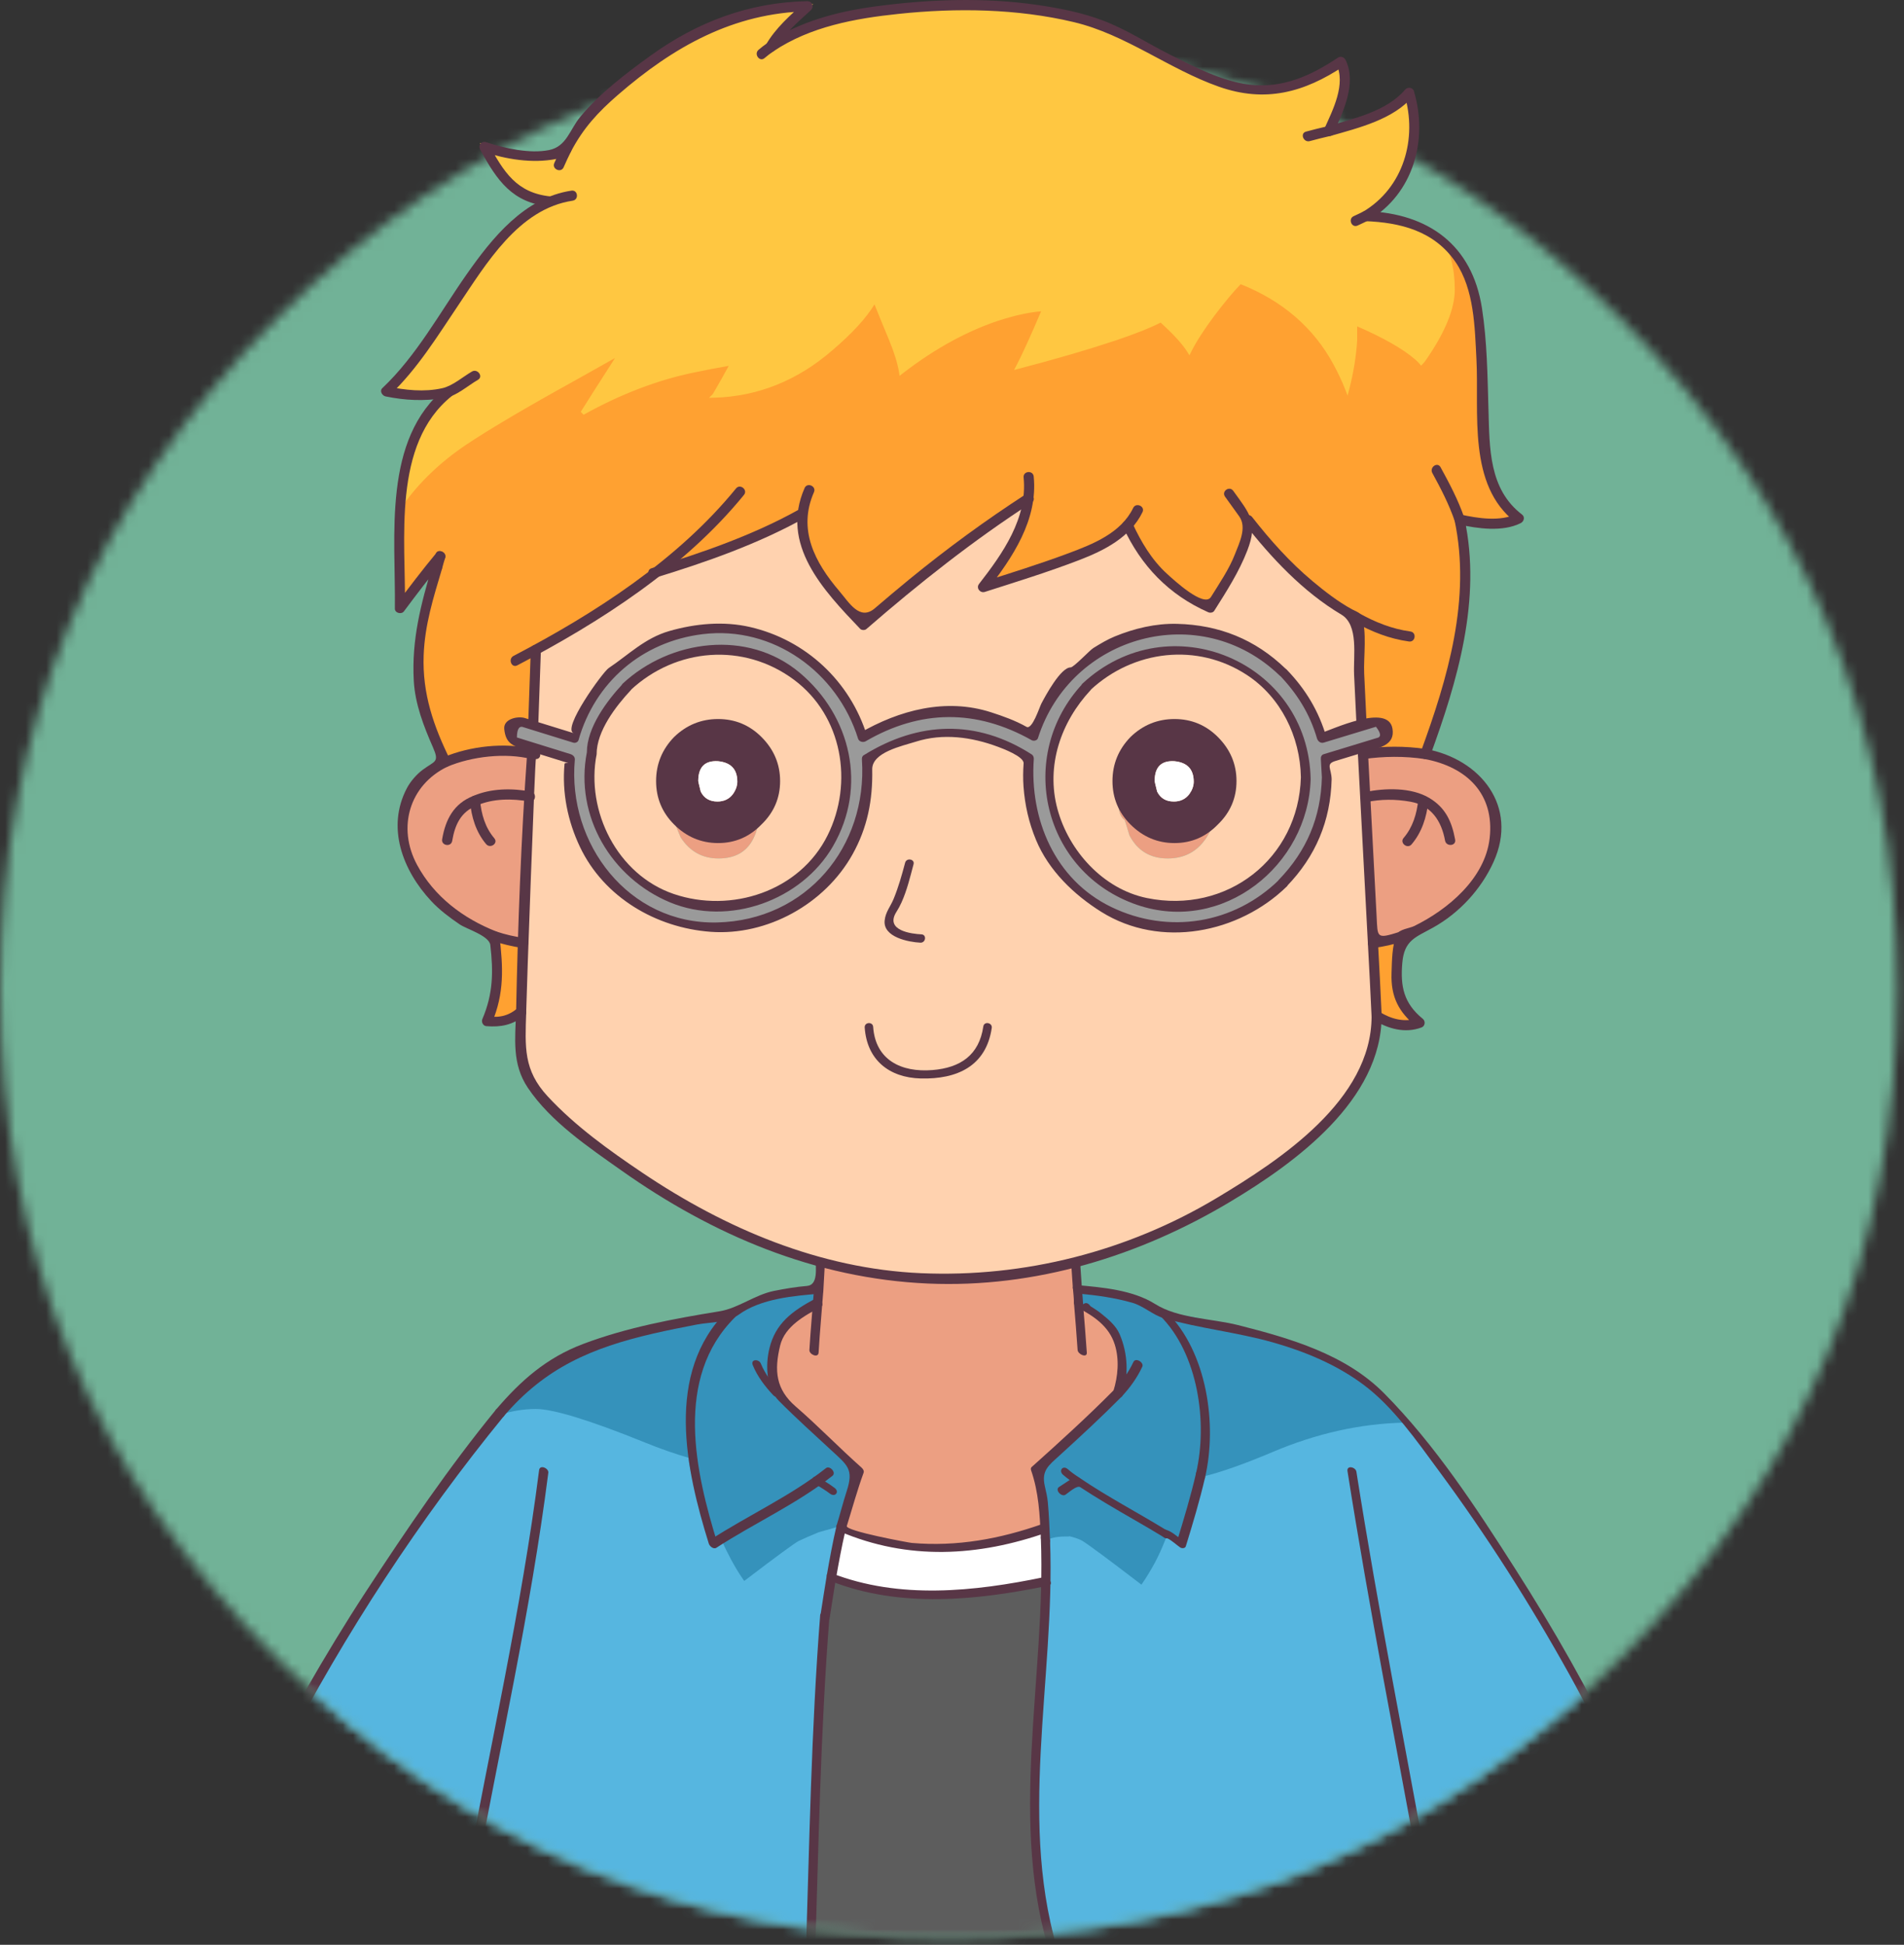<svg width="186" height="190" viewBox="0 0 186 190" fill="none" xmlns="http://www.w3.org/2000/svg">
<rect x="0" y="0" width="186" height="190" fill="#333333" stroke="none"/>
<mask id="mask0_3_169" style="mask-type:luminance" maskUnits="userSpaceOnUse" x="0" y="3" width="186" height="187">
<path d="M185.34 96.584C185.34 122.22 176.3 144.061 158.219 162.107C140.138 180.223 118.298 189.28 92.696 189.28C67.094 189.28 45.238 180.223 27.122 162.107C9.04 144.06 0 122.219 0 96.584C0 70.983 9.04 49.126 27.122 31.01C45.238 12.964 67.095 3.941 92.696 3.941C118.297 3.941 140.137 12.964 158.219 31.01C176.3 49.126 185.34 70.984 185.34 96.584Z" fill="white"/>
</mask>
<g mask="url(#mask0_3_169)">
<path d="M92.696 194.408C65.805 194.408 42.524 184.761 23.496 165.733C4.504 146.777 -5.127 123.51 -5.127 96.585C-5.127 69.696 4.502 46.416 23.493 27.389C42.53 8.424 65.809 -1.185 92.696 -1.185C119.584 -1.185 142.847 8.427 161.84 27.382C180.838 46.416 190.467 69.698 190.467 96.585C190.467 123.511 180.836 146.776 161.84 165.737C142.854 184.759 119.589 194.408 92.696 194.408Z" fill="#71B297"/>
</g>
<mask id="mask1_3_169" style="mask-type:luminance" maskUnits="userSpaceOnUse" x="0" y="3" width="186" height="187">
<path d="M185.34 96.584C185.34 122.22 176.3 144.061 158.219 162.107C140.138 180.223 118.298 189.28 92.696 189.28C67.094 189.28 45.238 180.223 27.122 162.107C9.04 144.06 0 122.219 0 96.584C0 70.983 9.04 49.126 27.122 31.01C45.238 12.964 67.095 3.941 92.696 3.941C118.297 3.941 140.137 12.964 158.219 31.01C176.3 49.126 185.34 70.984 185.34 96.584Z" fill="white"/>
</mask>
<g mask="url(#mask1_3_169)">
<path d="M102.181 152.469C102.172 151.719 102.155 151.018 102.13 150.366C102.112 149.994 102.095 149.636 102.078 149.29C94.801 151.959 88.153 151.941 82.135 149.238C81.874 150.41 81.566 152.015 81.212 154.057C86.454 156.221 93.444 156.358 102.182 154.467C102.214 153.635 102.214 152.968 102.181 152.469Z" fill="white"/>
<path d="M137.147 138.781C132.853 138.877 128.563 139.833 124.278 141.651C121.398 142.873 119.057 143.693 117.255 144.112C116.908 145.729 116.293 147.968 115.408 150.829C114.929 150.518 114.416 150.194 113.87 149.854H113.819C113.751 150.09 113.666 150.331 113.563 150.573C113.29 151.256 112.982 151.923 112.641 152.571C112.23 153.323 111.837 153.973 111.461 154.52C108.248 152.058 106.351 150.658 105.77 150.316C105.395 150.128 104.934 149.975 104.385 149.854V149.906C103.241 149.882 102.489 150.036 102.13 150.367C102.155 151.018 102.172 151.72 102.181 152.47C102.214 152.969 102.214 153.636 102.181 154.469C102.131 157.422 101.858 162.464 101.361 169.594C100.721 178.755 101.337 186.07 103.206 191.538C103.915 191.476 104.616 191.407 105.308 191.332C105.522 191.318 105.727 191.302 105.923 191.281C106.194 191.253 106.467 191.22 106.744 191.178C108.281 191.024 109.819 190.836 111.358 190.614C113.017 190.39 114.674 190.134 116.331 189.846C123.931 188.533 131.588 186.619 139.3 184.104C137.249 172.825 135.625 163.87 134.429 157.239C134.087 155.222 133.762 153.427 133.455 151.855C133.044 149.36 132.72 147.411 132.48 146.01C132.275 144.985 132.139 144.233 132.069 143.754C132.138 144.233 132.275 144.984 132.48 146.01C132.719 147.41 133.044 149.36 133.455 151.855C133.762 153.427 134.087 155.222 134.429 157.239C135.625 163.87 137.249 172.825 139.3 184.104C148.323 180.515 154.51 176.362 157.859 171.645C154.578 164.638 150.288 157.205 144.991 149.342C142.94 146.334 141.095 143.754 139.453 141.601C138.65 140.558 137.881 139.618 137.147 138.781ZM79.93 149.494C79.048 149.857 78.382 150.147 77.93 150.366C77.51 150.585 75.783 151.849 72.752 154.161C72.369 153.615 71.976 152.965 71.572 152.212C71.221 151.556 70.896 150.889 70.599 150.213C70.288 150.425 69.981 150.63 69.676 150.828C68.499 147.079 67.781 144.413 67.523 142.829C67.509 142.648 67.492 142.46 67.471 142.266C66.078 141.869 64.608 141.357 63.062 140.728C57.662 138.542 54.09 137.447 52.346 137.447C51.171 137.447 49.992 137.635 48.809 138.011C47.934 139.109 46.942 140.39 45.835 141.857C44.126 144.147 42.161 146.915 39.939 150.162C34.846 157.477 30.488 164.655 26.865 171.695C29.975 176.891 36.299 181.112 45.835 184.36C47.92 172.943 49.578 163.903 50.808 157.238C51.047 155.734 51.287 154.332 51.526 153.033C51.56 152.725 51.611 152.401 51.68 152.058C52.261 148.743 52.688 146.368 52.961 144.933C53.029 144.42 53.081 144.027 53.114 143.753C53.08 144.026 53.029 144.42 52.961 144.933C52.688 146.368 52.261 148.743 51.68 152.058C51.611 152.401 51.559 152.725 51.526 153.033C51.287 154.332 51.047 155.734 50.808 157.238C49.579 163.903 47.92 172.943 45.835 184.36C56.253 187.926 66.782 190.251 77.417 191.332C78.011 191.385 78.592 191.435 79.16 191.485C79.188 190.57 79.223 189.545 79.263 188.409C79.434 183.351 79.519 180.275 79.519 179.18C79.516 178.022 79.584 176.056 79.724 173.284C79.905 170.538 80.041 167.888 80.135 165.337C80.229 162.828 80.366 160.35 80.545 157.903L80.597 157.955C80.815 156.525 81.02 155.226 81.212 154.058C81.567 152.016 81.874 150.411 82.135 149.239C82.192 149.109 82.243 148.972 82.288 148.829L79.93 149.494Z" fill="#56B6E0"/>
<path d="M111.335 154.683C108.145 152.239 106.237 150.829 105.666 150.493C105.351 150.336 104.951 150.197 104.485 150.087L104.381 150.11L104.159 150.107C102.964 150.107 102.471 150.331 102.268 150.517L101.945 150.815L101.873 149.299C101.84 148.53 101.806 147.865 101.769 147.303C101.699 146.162 101.428 144.957 100.962 143.722L100.913 143.591L101.017 143.496C102.922 141.796 104.299 140.522 105.111 139.71C105.791 139.03 106.45 138.406 107.068 137.857C107.209 137.75 107.321 137.654 107.419 137.558C108.067 136.977 108.562 136.499 108.899 136.128C108.899 136.128 109.02 136.006 109.027 135.999C109.281 135.285 109.41 134.513 109.41 133.703C109.41 133.069 109.36 132.496 109.26 132C109.128 131.24 108.898 130.61 108.573 130.125C108.278 129.667 107.813 129.203 107.186 128.741C106.654 128.334 106.008 127.926 105.262 127.525L105.122 127.45L105.161 127.296C105.124 126.935 105.09 126.49 105.052 125.977L105.035 125.74L105.272 125.758C108.595 126.014 111.142 126.625 112.842 127.577C113.178 127.779 113.478 127.978 113.747 128.178C114.144 128.241 114.539 128.307 114.931 128.375C117.358 128.809 119.676 129.31 121.817 129.865C126.567 130.993 130.369 132.556 133.112 134.511C134.267 135.329 135.676 136.72 137.303 138.648L137.579 138.976L137.15 138.986C132.9 139.081 128.596 140.042 124.356 141.84C121.545 143.031 119.215 143.853 117.425 144.281C117.074 145.888 116.461 148.109 115.602 150.888L115.522 151.147L115.294 151.001C114.87 150.726 114.419 150.439 113.941 150.143C113.886 150.311 113.821 150.481 113.749 150.653C113.476 151.336 113.162 152.014 112.819 152.667C112.404 153.428 112.004 154.089 111.626 154.637L111.504 154.815L111.335 154.683ZM72.584 154.28C72.198 153.731 71.798 153.068 71.392 152.31C71.08 151.726 70.785 151.126 70.511 150.52C70.27 150.683 69.56 151.148 69.56 151.148L69.479 150.89C68.306 147.15 67.579 144.449 67.32 142.863C67.308 142.714 67.295 142.57 67.281 142.425C65.926 142.033 64.481 141.527 62.984 140.918C57.631 138.75 54.053 137.651 52.345 137.651C51.197 137.651 50.027 137.838 48.87 138.206L48.172 138.429L48.652 137.877C49.574 136.817 50.388 135.934 51.071 135.25C53.55 132.806 57.466 130.994 62.709 129.863C65.438 129.22 68.349 128.653 71.355 128.174C73.114 126.839 75.986 126.049 79.963 125.758L80.2 125.741L80.07 127.427L79.969 127.478C78.265 128.346 77.102 129.237 76.508 130.126C76.176 130.616 75.928 131.247 75.769 132.003C75.705 132.496 75.672 133.074 75.672 133.704C75.672 134.509 75.783 135.279 76.002 135.994C76.059 136.043 76.106 136.093 76.145 136.146C76.504 136.503 76.997 136.961 77.602 137.498C77.746 137.627 77.882 137.744 78.01 137.855C78.618 138.413 79.258 139.037 79.921 139.713C80.766 140.539 82.161 141.814 84.063 143.497L84.169 143.591L84.12 143.723C83.652 144.971 83.24 146.224 82.894 147.449C82.799 147.771 82.696 148.098 82.583 148.432C82.562 148.557 82.527 148.715 82.485 148.88L82.455 148.994L79.982 149.691C79.128 150.044 78.466 150.333 78.018 150.55C77.613 150.76 75.882 152.03 72.874 154.323L72.704 154.452L72.584 154.28Z" fill="#3592BB"/>
<path d="M105.359 127.347C106.115 127.752 106.765 128.161 107.308 128.577C107.957 129.055 108.435 129.534 108.743 130.012C109.085 130.525 109.324 131.175 109.461 131.961C109.565 132.474 109.615 133.054 109.615 133.704C109.615 134.559 109.478 135.361 109.204 136.113C110.127 135.157 110.776 134.217 111.153 133.293C110.777 134.217 110.128 135.157 109.204 136.113C109.17 136.147 109.119 136.199 109.051 136.267C108.708 136.642 108.213 137.121 107.564 137.702C107.461 137.805 107.342 137.907 107.205 138.011C106.59 138.558 105.94 139.173 105.257 139.857C104.437 140.677 103.069 141.942 101.155 143.651C101.63 144.912 101.903 146.125 101.975 147.291C102.01 147.856 102.044 148.522 102.077 149.291C102.094 149.637 102.111 149.995 102.129 150.367C102.488 150.036 103.24 149.882 104.384 149.906V149.854C104.933 149.975 105.394 150.128 105.769 150.316C106.35 150.658 108.247 152.058 111.46 154.52C111.836 153.973 112.229 153.323 112.64 152.571C112.981 151.923 113.289 151.256 113.562 150.573C113.666 150.331 113.751 150.091 113.818 149.854C112.521 149.04 111.016 148.152 109.307 147.188C107.598 146.198 106.247 145.359 105.256 144.676C106.247 145.359 107.597 146.197 109.307 147.188C111.016 148.152 112.52 149.041 113.818 149.854H113.869C114.415 150.194 114.928 150.518 115.407 150.829C116.291 147.969 116.907 145.729 117.254 144.112C117.393 143.634 117.495 143.207 117.561 142.83C117.731 140.404 117.663 138.216 117.356 136.268C116.809 133.054 115.596 130.44 113.716 128.423L113.665 128.372C113.391 128.166 113.083 127.961 112.742 127.757C111.06 126.815 108.564 126.217 105.257 125.963C105.294 126.475 105.328 126.92 105.359 127.295C105.361 127.322 105.361 127.338 105.359 127.347ZM71.419 128.372C71.4 128.39 71.382 128.406 71.368 128.423C69.479 130.439 68.266 133.053 67.727 136.268C67.434 138.083 67.348 140.083 67.471 142.266C67.492 142.46 67.509 142.649 67.523 142.829C67.781 144.413 68.499 147.079 69.676 150.828C69.982 150.63 70.289 150.425 70.599 150.213C72.074 149.305 73.801 148.296 75.777 147.188C77.502 146.199 78.852 145.362 79.827 144.676C80.622 145.172 81.117 145.496 81.313 145.65C81.117 145.497 80.621 145.172 79.827 144.676C78.852 145.362 77.502 146.199 75.777 147.188C73.8 148.296 72.074 149.305 70.599 150.213C70.896 150.889 71.221 151.556 71.572 152.212C71.976 152.965 72.368 153.615 72.752 154.161C75.783 151.85 77.51 150.585 77.93 150.366C78.382 150.147 79.048 149.857 79.93 149.494L82.288 148.828C82.33 148.668 82.364 148.513 82.391 148.367C82.502 148.034 82.604 147.71 82.699 147.392C83.049 146.155 83.459 144.907 83.929 143.65C82.014 141.957 80.631 140.692 79.776 139.856C79.111 139.176 78.479 138.561 77.879 138.01C77.749 137.899 77.613 137.78 77.469 137.651C76.861 137.111 76.365 136.65 75.983 136.267C75.944 136.214 75.892 136.163 75.829 136.113C75.59 135.359 75.471 134.554 75.471 133.704C75.471 133.063 75.505 132.481 75.573 131.961C75.737 131.176 75.993 130.526 76.342 130.012C76.957 129.09 78.136 128.184 79.88 127.295C79.911 126.918 79.945 126.473 79.982 125.963C75.919 126.259 73.065 127.062 71.419 128.372ZM114.895 128.577C114.489 128.506 114.079 128.437 113.666 128.372L113.716 128.423C115.596 130.44 116.809 133.054 117.356 136.268C117.663 138.215 117.732 140.404 117.561 142.83C117.495 143.207 117.394 143.635 117.255 144.112C119.057 143.693 121.398 142.873 124.278 141.651C128.563 139.833 132.853 138.876 137.147 138.781C135.523 136.857 134.14 135.49 132.994 134.679C130.259 132.73 126.517 131.192 121.766 130.065C119.619 129.507 117.329 129.012 114.895 128.577ZM71.368 128.423C71.382 128.406 71.4 128.39 71.419 128.372C68.396 128.852 65.508 129.416 62.754 130.064C57.525 131.191 53.68 132.968 51.218 135.395C50.532 136.081 49.729 136.953 48.809 138.01C49.992 137.634 51.17 137.446 52.346 137.446C54.09 137.446 57.661 138.541 63.062 140.727C64.608 141.356 66.078 141.869 67.471 142.265C67.348 140.082 67.434 138.083 67.727 136.268C68.266 133.053 69.479 130.439 71.368 128.423Z" fill="#3592BB"/>
<path d="M79.981 125.963C79.944 126.473 79.91 126.918 79.879 127.295C78.135 128.184 76.956 129.09 76.341 130.012C75.992 130.526 75.736 131.176 75.572 131.961C75.504 132.482 75.47 133.064 75.47 133.704C75.47 134.555 75.589 135.359 75.828 136.113C75.891 136.163 75.943 136.215 75.982 136.267C76.365 136.65 76.86 137.111 77.468 137.651C77.612 137.78 77.748 137.899 77.878 138.01C78.478 138.561 79.11 139.176 79.775 139.856C80.63 140.692 82.014 141.957 83.928 143.65C83.457 144.907 83.047 146.155 82.698 147.392C82.604 147.709 82.502 148.034 82.39 148.367C82.363 148.513 82.329 148.668 82.287 148.828C82.242 148.971 82.191 149.108 82.134 149.238C88.152 151.941 94.801 151.959 102.077 149.29C102.044 148.521 102.01 147.855 101.975 147.29C101.903 146.124 101.629 144.911 101.155 143.65C103.068 141.941 104.437 140.676 105.257 139.856C105.94 139.172 106.59 138.557 107.205 138.01C107.342 137.907 107.461 137.805 107.564 137.701C108.213 137.121 108.709 136.641 109.051 136.266C109.119 136.198 109.17 136.146 109.204 136.112C109.477 135.36 109.615 134.557 109.615 133.703C109.615 133.053 109.564 132.473 109.461 131.96C109.325 131.174 109.085 130.524 108.743 130.011C108.435 129.533 107.957 129.055 107.308 128.576C106.766 128.16 106.116 127.751 105.359 127.346C105.361 127.337 105.361 127.321 105.359 127.294C105.328 126.919 105.294 126.474 105.257 125.962C105.181 124.816 105.096 123.33 105.001 121.5C104.727 116.989 104.59 114.494 104.59 114.016C96.387 116.1 88.389 116.1 80.596 114.016C80.596 114.495 80.476 116.99 80.237 121.5C80.176 122.687 80.107 123.729 80.032 124.628C80.022 125.116 80.004 125.559 79.981 125.963Z" fill="#EC9F82"/>
<path d="M80.597 157.955L80.545 157.903C80.367 160.349 80.23 162.828 80.135 165.337C80.042 167.889 79.905 170.538 79.724 173.284C79.584 176.055 79.516 178.021 79.519 179.18C79.519 180.275 79.434 183.351 79.263 188.409C79.223 189.545 79.189 190.57 79.16 191.485C87.106 192.194 95.121 192.212 103.206 191.538C101.336 186.069 100.721 178.755 101.361 169.594C101.858 162.464 102.131 157.422 102.181 154.469C93.443 156.36 86.453 156.223 81.211 154.059C81.02 155.227 80.815 156.526 80.597 157.955Z" fill="#5D5D5D"/>
<path d="M71.031 128.058C64.903 134.127 66.999 143.6 69.241 150.803C69.322 151.064 69.705 151.391 69.99 151.206C73.708 148.793 77.834 146.934 81.321 144.182C81.733 143.857 81.048 143.145 80.692 143.426C77.205 146.179 73.079 148.037 69.361 150.451C69.61 150.586 69.86 150.719 70.11 150.854C67.92 143.816 65.817 134.621 71.808 128.687C72.144 128.354 71.376 127.715 71.031 128.058Z" fill="#583646"/>
<path d="M79.531 125.832C79.383 127.85 79.189 129.86 79.069 131.881C79.043 132.331 79.935 132.712 79.968 132.143C80.087 130.122 80.281 128.112 80.43 126.094C80.464 125.644 79.573 125.263 79.531 125.832Z" fill="#583646"/>
<path d="M105.707 126.094C105.451 122.124 105.102 118.126 105.04 114.148C105.035 113.844 104.676 113.53 104.369 113.604C96.473 115.536 88.484 115.643 80.596 113.617C80.389 113.564 80.151 113.638 80.147 113.887C80.105 116.939 79.867 119.998 79.697 123.043C79.655 123.799 79.972 125.533 78.844 125.629C77.755 125.721 76.679 125.903 75.609 126.117C73.741 126.492 72.11 127.812 70.295 128.107C65.809 128.835 61.23 129.688 56.967 131.297C53.405 132.641 50.875 134.868 48.446 137.722C48.134 138.088 48.909 138.72 49.223 138.351C53.25 133.622 57.81 131.672 63.806 130.286C65.222 129.958 66.649 129.676 68.077 129.402C69.346 129.159 71.077 129.23 72.135 128.457C74.345 126.842 77.573 126.599 80.202 126.377C80.346 126.364 80.423 126.222 80.431 126.095C80.595 123.254 80.754 120.413 80.898 117.572C80.946 116.627 80.992 115.68 81.03 114.734C81.058 114.03 80.896 114.495 81.498 114.649C82.394 114.879 83.302 115.056 84.209 115.232C91.047 116.559 98.079 116.077 104.811 114.431C104.587 114.249 104.364 114.069 104.14 113.887C104.203 117.866 104.551 121.864 104.807 125.833C104.836 126.278 105.743 126.653 105.707 126.094Z" fill="#583646"/>
<path d="M104.808 125.832C104.842 126.283 104.91 126.787 104.91 127.241C104.91 127.449 105.071 127.632 105.245 127.724C106.849 128.584 108.337 129.55 108.905 131.371C109.357 132.818 109.214 134.464 108.77 135.883C108.648 136.275 109.289 136.761 109.594 136.427C110.411 135.531 111.078 134.619 111.589 133.522C111.781 133.109 110.941 132.588 110.72 133.063C110.228 134.122 109.595 134.944 108.817 135.798C109.091 135.979 109.366 136.16 109.641 136.342C110.261 134.36 110.197 132.252 109.374 130.339C109.007 129.487 108.236 128.862 107.536 128.297C107.227 128.048 106.862 127.826 106.531 127.611C106.297 127.279 106.057 127.216 105.811 127.425C105.775 126.981 105.741 126.537 105.709 126.093C105.674 125.649 104.766 125.275 104.808 125.832Z" fill="#583646"/>
<path d="M105.372 126.383C107.14 126.539 108.873 126.783 110.586 127.266C111.709 127.581 112.614 128.467 113.667 128.773C117.137 129.779 120.832 130.151 124.333 131.142C127.476 132.032 130.582 133.323 133.209 135.288C136.122 137.467 138.381 140.745 140.521 143.642C145.21 149.989 149.468 156.671 153.299 163.568C154.123 165.05 154.909 166.553 155.681 168.063C156.276 169.228 157.725 171.028 156.787 172.234C154.954 174.592 152.554 176.466 150.092 178.119C143.678 182.424 136.333 184.72 128.931 186.661C121.574 188.591 114.076 189.927 106.523 190.79C90.592 192.612 74.341 191.445 58.764 187.733C52.251 186.18 45.68 184.259 39.581 181.472C36.99 180.287 34.525 178.834 32.264 177.102C31.098 176.207 26.803 172.885 27.706 171.14C33.677 159.616 41.004 148.403 49.223 138.35C49.528 137.977 48.751 137.347 48.446 137.721C43.84 143.355 39.717 149.421 35.738 155.508C33.691 158.639 31.752 161.84 29.891 165.085C29.128 166.415 28.394 167.762 27.666 169.112C27.081 170.196 26.062 171.112 26.766 172.245C29.355 176.416 33.662 179.284 37.936 181.49C44.419 184.837 51.714 186.801 58.765 188.532C73.549 192.16 88.982 193.254 104.136 191.885C111.401 191.229 118.595 190.038 125.7 188.393C132.971 186.709 140.12 184.676 146.757 181.211C151.127 178.93 155.311 175.969 158.248 171.957C158.339 171.832 158.313 171.69 158.251 171.561C155.265 165.239 151.793 159.177 148.033 153.287C144.228 147.327 140.214 141.166 135.219 136.126C131.418 132.291 126.035 130.749 120.953 129.458C118.404 128.811 115.101 128.818 112.857 127.404C110.66 126.018 107.653 125.764 105.142 125.543C104.527 125.489 104.916 126.343 105.372 126.383Z" fill="#583646"/>
<path d="M113.345 128.558C117.047 132.26 117.994 138.973 116.845 143.908C116.741 144.355 117.599 144.862 117.715 144.367C118.927 139.158 117.917 132.116 113.987 128.187C113.602 127.801 112.877 128.091 113.345 128.558Z" fill="#583646"/>
<path d="M131.636 143.728C133.76 157.217 136.423 170.643 138.866 184.078C138.949 184.536 139.846 184.74 139.735 184.129C137.293 170.693 134.629 157.269 132.505 143.779C132.433 143.318 131.54 143.115 131.636 143.728Z" fill="#583646"/>
<path d="M108.816 135.799C106.237 138.402 103.498 140.89 100.767 143.336C100.697 143.399 100.693 143.545 100.721 143.625C101.477 145.806 101.574 147.98 101.681 150.261C101.702 150.708 102.607 151.084 102.58 150.523C102.521 149.258 102.477 147.993 102.358 146.733C102.308 146.204 102.179 145.686 102.063 145.17C101.728 143.672 102.429 143.174 103.466 142.23C105.54 140.342 107.62 138.419 109.592 136.428C109.927 136.091 109.158 135.453 108.816 135.799Z" fill="#583646"/>
<path d="M113.96 149.501C111.15 147.774 108.215 146.248 105.483 144.396C105.337 144.296 105.117 144.184 104.943 144.297C104.447 144.621 103.95 144.944 103.456 145.271C103.02 145.559 103.702 146.28 104.085 146.027C104.394 145.822 105.203 145.076 105.531 145.292C106.336 145.821 107.153 146.329 107.978 146.826C109.883 147.974 111.834 149.042 113.73 150.206C114.293 150.552 114.428 149.788 113.96 149.501Z" fill="#583646"/>
<path d="M105.372 144.324C104.999 144.08 104.64 143.817 104.304 143.525C103.833 143.117 103.386 143.679 103.852 144.084C104.257 144.436 104.695 144.737 105.143 145.029C105.313 145.14 105.62 145.129 105.693 144.906C105.773 144.657 105.557 144.445 105.372 144.324Z" fill="#583646"/>
<path d="M101.681 150.261C102.208 163.951 98.366 178.165 102.772 191.512C102.915 191.945 103.834 192.147 103.641 191.563C99.26 178.291 103.103 164.138 102.58 150.523C102.563 150.075 101.659 149.699 101.681 150.261Z" fill="#583646"/>
<path d="M116.845 143.908C116.324 146.166 115.655 148.386 114.974 150.599C115.157 150.558 115.34 150.517 115.523 150.476C115.065 150.18 114.292 149.434 113.731 149.434C113.11 149.434 113.497 150.274 113.961 150.274C114.207 150.274 115.048 151.023 115.294 151.181C115.462 151.289 115.774 151.284 115.843 151.058C116.525 148.844 117.193 146.623 117.715 144.367C117.818 143.919 116.959 143.412 116.845 143.908Z" fill="#583646"/>
<path d="M79.564 126.917C77.4 128.087 75.761 129.27 75.163 131.731C74.759 133.396 74.85 135.613 76.095 136.865C77.749 138.529 79.511 140.115 81.235 141.711C82.802 143.161 83.413 143.535 82.712 145.683C82.351 146.79 82.072 147.923 81.725 149.035C81.655 149.26 81.843 149.531 82.045 149.617C88.69 152.456 95.566 152.079 102.299 149.704C102.839 149.514 102.282 148.728 101.857 148.878C97.702 150.344 93.481 151.122 89.067 150.737C88.776 150.712 82.572 149.569 82.723 149.084C83.266 147.344 83.739 145.596 84.365 143.881C84.435 143.69 84.29 143.49 84.156 143.372C81.968 141.43 79.93 139.313 77.721 137.399C75.799 135.734 75.614 133.915 76.213 131.451C76.672 129.56 78.63 128.518 80.193 127.674C80.646 127.428 79.969 126.699 79.564 126.917Z" fill="#583646"/>
<path d="M79.713 145.029C80.176 145.319 80.653 145.598 81.088 145.929C81.579 146.303 82.036 145.748 81.54 145.37C81.035 144.985 80.48 144.659 79.942 144.323C79.77 144.215 79.466 144.22 79.392 144.446C79.312 144.693 79.526 144.911 79.713 145.029Z" fill="#583646"/>
<path d="M81.726 149.034C81.355 150.631 81.059 152.241 80.777 153.854C80.724 154.161 80.945 154.379 81.213 154.484C87.973 157.128 95.485 156.345 102.428 154.906C102.983 154.791 102.426 153.989 101.986 154.08C95.175 155.493 87.844 156.277 81.211 153.684C81.357 153.894 81.502 154.104 81.647 154.314C81.929 152.7 82.225 151.089 82.595 149.494C82.699 149.046 81.84 148.539 81.726 149.034Z" fill="#583646"/>
<path d="M80.776 153.855C80.564 155.144 80.36 156.435 80.162 157.726C80.414 157.741 80.666 157.755 80.918 157.77C80.909 157.761 80.901 157.752 80.892 157.744C80.687 157.535 80.157 157.337 80.121 157.799C79.251 168.958 79.064 180.171 78.711 191.355C78.697 191.806 79.592 192.185 79.61 191.617C79.964 180.432 80.15 169.221 81.02 158.061C80.763 158.08 80.506 158.097 80.249 158.116C80.258 158.125 80.266 158.134 80.275 158.142C80.41 158.28 80.97 158.581 81.031 158.186C81.23 156.894 81.433 155.604 81.646 154.315C81.721 153.864 80.858 153.363 80.776 153.855Z" fill="#583646"/>
<path d="M73.54 133.375C73.993 134.48 74.722 135.434 75.533 136.299C75.909 136.7 76.627 136.409 76.176 135.928C75.416 135.117 74.747 134.245 74.323 133.211C74.131 132.743 73.292 132.772 73.54 133.375Z" fill="#583646"/>
<path d="M52.665 143.622C50.939 157.18 47.855 170.689 45.4 184.13C45.318 184.58 46.18 185.082 46.27 184.589C48.737 171.082 51.83 157.507 53.564 143.884C53.622 143.437 52.738 143.055 52.665 143.622Z" fill="#583646"/>
<path d="M104.91 127.242C105.049 128.787 105.157 130.335 105.27 131.882C105.302 132.327 106.21 132.701 106.169 132.144C106.056 130.597 105.948 129.049 105.809 127.504C105.769 127.06 104.86 126.687 104.91 127.242Z" fill="#583646"/>
</g>
<path d="M113.41 31.267C112.544 31.747 111.057 32.344 108.948 33.061C106.217 33.972 103.055 34.895 99.463 35.831C100.026 34.77 100.881 32.889 102.027 30.19C100.891 30.245 99.558 30.501 98.028 30.96C94.687 31.98 91.354 33.773 88.031 36.344C87.884 35.443 87.559 34.383 87.057 33.165C86.385 31.56 85.855 30.261 85.468 29.268C84.698 30.695 83.263 32.301 81.161 34.087C77.789 37.01 73.995 38.531 69.778 38.651L69.83 38.6C70.525 37.393 71.106 36.351 71.572 35.472C70.376 35.673 69.111 35.911 67.779 36.19C64.185 36.924 60.562 38.309 56.909 40.343C57.59 39.252 58.854 37.27 60.703 34.395C59.463 35.092 57.942 35.947 56.14 36.959C51.252 39.66 47.663 41.778 45.373 43.316C42.872 45.004 40.821 46.968 39.221 49.213C39.153 50.174 39.118 51.199 39.118 52.289C39.118 54.682 39.101 57.057 39.067 59.416C40.639 57.297 41.955 55.605 43.014 54.34C42.946 54.579 42.877 54.802 42.809 55.007C42.775 55.143 42.741 55.28 42.707 55.416C42.161 57.263 41.784 58.476 41.579 59.058C41.375 59.638 41.169 60.971 40.964 63.056C40.759 65.176 40.862 67.055 41.272 68.696C41.648 70.303 42.4 72.216 43.528 74.439C44.964 73.789 46.706 73.464 48.757 73.464C50.159 73.464 51.031 73.481 51.373 73.515C51.577 73.583 51.783 73.635 51.988 73.669C52.124 69.771 52.244 66.389 52.346 63.518C51.663 63.859 50.996 64.202 50.347 64.543C50.996 64.201 51.663 63.858 52.346 63.518C55.833 61.706 59.439 59.348 63.165 56.442C63.403 56.272 63.625 56.118 63.831 55.982C68 54.717 71.642 53.384 74.752 51.982C76.256 51.298 77.452 50.701 78.341 50.188C78.272 50.393 78.238 50.598 78.238 50.802C78.238 52.512 78.871 54.289 80.136 56.134C80.99 57.4 82.392 59.04 84.34 61.056C88.613 57.331 92.543 54.17 96.132 51.572C96.713 51.162 98.166 50.205 100.49 48.701C100.251 50.512 99.397 52.546 97.926 54.803C97.311 55.692 96.678 56.546 96.03 57.366C101.498 55.622 104.831 54.477 106.028 53.931C107.908 53.145 109.292 52.272 110.181 51.315C111.855 55.143 114.539 57.827 118.23 59.365C119.666 57.109 120.623 55.435 121.102 54.341C121.648 53.042 121.922 51.863 121.922 50.803C123.939 53.436 126.16 55.743 128.587 57.725C129.92 58.786 131.236 59.657 132.535 60.34C134.312 61.365 136.038 61.981 137.713 62.186C136.039 61.981 134.313 61.366 132.535 60.34C132.672 63.758 132.876 68.2 133.151 73.67C133.424 73.636 133.732 73.584 134.073 73.516C134.38 73.482 135.253 73.465 136.687 73.465C137.405 73.465 138.089 73.516 138.738 73.618C138.909 73.618 139.081 73.636 139.251 73.67C141.098 68.68 142.242 64.681 142.687 61.673C143.302 57.332 143.267 53.692 142.583 50.752C143.506 50.991 144.532 51.111 145.659 51.111C146.719 51.111 147.523 51.007 148.07 50.802C148.172 50.768 148.275 50.717 148.377 50.649C146.258 49.179 145.13 46.565 144.994 42.804C144.89 38.668 144.771 35.541 144.634 33.422C144.43 29.56 143.644 26.706 142.276 24.859C141.816 24.231 141.27 23.684 140.636 23.219C141.49 24.569 141.918 26.261 141.918 28.294C141.918 30.14 140.978 32.413 139.098 35.112C139.023 35.219 138.936 35.322 138.842 35.42C138.711 35.266 138.556 35.111 138.38 34.959C137.129 33.874 135.129 32.746 132.382 31.575C132.382 32.035 132.382 32.599 132.382 33.267C132.285 34.792 132.028 36.365 131.613 37.983C131.301 37.182 130.908 36.344 130.433 35.471C128.449 31.816 125.356 29.166 121.153 27.525C120.415 28.27 119.527 29.33 118.486 30.704C117.453 32.088 116.684 33.284 116.179 34.293C115.677 33.48 114.753 32.471 113.41 31.267ZM136.429 95.149C136.429 94.329 136.583 93.116 136.891 91.509C136.003 91.816 135.08 92.022 134.122 92.124C134.327 96.055 134.448 98.43 134.482 99.25C135.336 99.866 136.396 100.173 137.66 100.173C138.002 100.173 138.344 100.088 138.685 99.917C137.967 99.37 137.454 98.875 137.147 98.43C136.668 97.644 136.429 96.551 136.429 95.149ZM51.117 92.124C50.126 91.987 49.185 91.765 48.297 91.457C48.535 93.475 48.655 94.687 48.655 95.098C48.655 96.636 48.347 98.072 47.732 99.405C47.698 99.507 47.647 99.628 47.579 99.763C48.912 99.968 50.022 99.66 50.911 98.841C50.945 97.03 51.014 94.79 51.117 92.124Z" fill="#FFA131"/>
<path d="M39.017 49.198C39.175 46.95 39.524 45.018 40.053 43.455C40.741 41.45 41.754 39.84 43.07 38.655C42.674 38.718 42.218 38.766 41.697 38.803C41.296 38.831 40.921 38.845 40.575 38.845C40.054 38.845 39.588 38.813 39.189 38.75C38.53 38.611 37.296 38.36 37.296 38.36L37.596 38.087C39.08 36.738 41.657 33.284 45.253 27.82C47.891 23.8 50.484 21.111 52.97 19.812C51.365 19.586 50.103 18.914 49.212 17.807C48.625 17.047 47.928 15.915 47.14 14.444L46.885 13.967L47.393 14.155C48.296 14.49 49.643 14.762 51.395 14.964C51.808 15.003 52.198 15.024 52.563 15.024C53.675 15.024 54.549 14.835 55.161 14.461C56.015 12.765 56.916 11.452 57.843 10.561C61.465 7.28 64.479 4.959 66.806 3.659C69.136 2.323 71.417 1.434 73.584 1.022C75.742 0.611 77.531 0.403 78.903 0.403H79.435L79.04 0.76C77.62 2.045 76.576 3.107 75.936 3.913C75.931 3.921 75.925 3.928 75.919 3.936C79.869 1.555 86.143 0.35 94.591 0.35C101.569 0.35 107.106 1.533 111.05 3.866C114.878 6.134 118.327 7.663 121.301 8.406C121.978 8.577 122.679 8.665 123.384 8.665C125.706 8.665 128.226 7.726 130.875 5.874L131.053 5.749L131.167 5.934C131.933 7.187 131.611 9.335 130.185 12.492C133.367 11.583 135.613 10.618 136.863 9.624C137.084 9.434 137.298 9.204 137.493 8.944L137.728 8.631L137.852 9.001C138.335 10.453 138.546 11.79 138.476 12.975C138.372 14.123 138.021 15.42 137.436 16.835C136.7 18.611 135.585 19.987 134.116 20.934C136.882 21.077 139.112 21.789 140.755 23.055C141.674 24.484 142.117 26.228 142.117 28.292C142.117 30.173 141.156 32.506 139.26 35.228C139.178 35.344 139.086 35.456 138.982 35.562L138.825 35.723L138.68 35.552C138.554 35.405 138.409 35.258 138.24 35.113C137.055 34.086 135.153 33.001 132.581 31.884V33.266C132.483 34.811 132.222 36.41 131.805 38.033L131.647 38.651L131.416 38.056C131.109 37.266 130.716 36.429 130.248 35.569C128.316 32.009 125.272 29.384 121.2 27.764C120.49 28.496 119.632 29.524 118.646 30.827C117.626 32.192 116.856 33.39 116.358 34.384L116.194 34.712L116.001 34.399C115.525 33.629 114.643 32.659 113.377 31.515C112.49 31.986 111.023 32.571 109.012 33.254C106.295 34.16 103.1 35.093 99.513 36.027L99.061 36.145L99.279 35.732C99.815 34.723 100.631 32.934 101.705 30.415C100.661 30.498 99.445 30.747 98.084 31.154C94.783 32.162 91.441 33.961 88.153 36.504L87.88 36.714L87.825 36.374C87.681 35.493 87.357 34.439 86.863 33.241C86.278 31.841 85.799 30.674 85.429 29.738C84.611 31.088 83.22 32.6 81.289 34.241C77.898 37.181 74.026 38.733 69.78 38.853L69.261 38.868L69.63 38.502C70.245 37.457 70.761 36.538 71.19 35.742C70.109 35.929 68.976 36.146 67.818 36.388C64.261 37.116 60.624 38.505 57.006 40.521L56.733 40.233C57.358 39.232 58.473 37.479 60.082 34.976L56.238 37.136C51.375 39.822 47.758 41.958 45.485 43.485C43.015 45.151 40.963 47.118 39.386 49.33L38.964 49.923L39.017 49.198Z" fill="#FFC741"/>
<path d="M55.884 19.117C55.166 19.184 54.449 19.373 53.731 19.68C51.064 20.809 48.296 23.559 45.424 27.934C41.801 33.438 39.237 36.872 37.734 38.24C38.076 38.308 38.572 38.411 39.221 38.548C39.87 38.651 40.691 38.667 41.682 38.6C42.639 38.532 43.356 38.428 43.835 38.292C44.348 37.915 45.202 37.386 46.398 36.702C45.201 37.386 44.347 37.915 43.835 38.292C42.229 39.487 41.032 41.231 40.246 43.521C39.72 45.074 39.379 46.971 39.221 49.211C40.821 46.967 42.872 45.002 45.373 43.314C47.663 41.776 51.252 39.658 56.14 36.957C57.942 35.945 59.463 35.091 60.703 34.393C58.854 37.268 57.59 39.25 56.909 40.341C60.562 38.307 64.185 36.922 67.779 36.188C69.111 35.91 70.376 35.671 71.572 35.47C71.106 36.349 70.525 37.391 69.83 38.598L69.778 38.649C73.995 38.53 77.789 37.008 81.161 34.085C83.263 32.299 84.698 30.692 85.468 29.266C85.856 30.259 86.385 31.558 87.057 33.163C87.56 34.381 87.884 35.44 88.031 36.342C91.355 33.772 94.687 31.978 98.028 30.958C99.557 30.499 100.89 30.243 102.027 30.188C100.881 32.886 100.026 34.767 99.463 35.829C103.055 34.894 106.216 33.971 108.948 33.059C111.057 32.342 112.543 31.745 113.41 31.265C114.754 32.469 115.677 33.478 116.178 34.29C116.683 33.281 117.452 32.085 118.485 30.701C119.525 29.327 120.414 28.267 121.152 27.522C125.355 29.164 128.448 31.813 130.432 35.468C130.907 36.341 131.3 37.179 131.612 37.98C132.027 36.362 132.284 34.79 132.381 33.264C132.381 32.596 132.381 32.032 132.381 31.572C135.128 32.743 137.128 33.871 138.379 34.956C138.555 35.108 138.71 35.263 138.841 35.417C138.936 35.319 139.022 35.217 139.097 35.109C140.976 32.41 141.917 30.136 141.917 28.291C141.917 26.258 141.489 24.565 140.635 23.216C138.882 21.864 136.471 21.164 133.406 21.113C133.303 21.147 133.217 21.199 133.15 21.266C132.911 21.369 132.671 21.471 132.432 21.574C132.671 21.471 132.911 21.37 133.15 21.266C133.218 21.199 133.303 21.147 133.406 21.113C135.148 20.19 136.43 18.737 137.251 16.756C137.832 15.354 138.173 14.089 138.276 12.962C138.344 11.799 138.139 10.5 137.66 9.066C137.454 9.339 137.232 9.579 136.994 9.783C135.66 10.844 133.268 11.851 129.816 12.808C129.507 12.876 129.183 12.962 128.841 13.064C128.499 13.133 128.14 13.218 127.765 13.321C128.141 13.219 128.499 13.133 128.841 13.064C129.183 12.962 129.507 12.876 129.816 12.808C131.354 9.528 131.747 7.271 130.995 6.041C127.474 8.503 124.227 9.356 121.254 8.604C118.246 7.852 114.811 6.331 110.949 4.041C107.018 1.717 101.566 0.555 94.594 0.555C85.571 0.555 79.128 1.906 75.266 4.606C75.402 4.333 75.573 4.059 75.779 3.786C76.428 2.966 77.47 1.906 78.906 0.607C77.539 0.607 75.779 0.812 73.625 1.222C71.472 1.632 69.233 2.503 66.909 3.836C64.585 5.135 61.611 7.425 57.988 10.706C57.066 11.596 56.176 12.894 55.323 14.602C55.084 15.081 54.844 15.593 54.605 16.14C54.844 15.593 55.084 15.08 55.323 14.602C54.469 15.149 53.152 15.337 51.376 15.166C49.599 14.961 48.248 14.687 47.325 14.346C48.111 15.816 48.794 16.926 49.376 17.678C50.368 18.908 51.819 19.575 53.734 19.678C54.449 19.372 55.166 19.184 55.884 19.117Z" fill="#FFC741"/>
<path d="M139.248 73.667C139.078 73.633 138.907 73.615 138.735 73.615C138.086 73.513 137.402 73.462 136.684 73.462C135.249 73.462 134.377 73.479 134.07 73.513C133.728 73.581 133.421 73.633 133.148 73.667C133.216 75 133.301 76.401 133.404 77.871C134.155 77.699 134.839 77.614 135.455 77.614C135.763 77.614 136.07 77.632 136.377 77.666C137.436 77.699 138.326 77.888 139.043 78.23C138.325 77.888 137.436 77.7 136.377 77.666C136.07 77.632 135.763 77.614 135.455 77.614C134.839 77.614 134.155 77.699 133.404 77.871C133.404 78.349 133.421 78.862 133.455 79.409C133.728 84.707 133.951 88.945 134.12 92.124C135.078 92.021 136.001 91.815 136.889 91.509C138.598 90.928 140.17 90.057 141.606 88.894C144.613 86.433 146.117 83.665 146.117 80.589C146.117 78.538 145.365 76.88 143.861 75.615C143.246 75.102 142.528 74.676 141.708 74.333C141.401 74.197 141.076 74.094 140.734 74.025C140.257 73.855 139.761 73.736 139.248 73.667ZM43.528 74.437C42.81 74.745 42.161 75.136 41.579 75.616C40.075 76.881 39.324 78.539 39.324 80.59C39.324 83.666 40.81 86.434 43.784 88.895C45.185 90.023 46.689 90.878 48.296 91.458C49.184 91.766 50.125 91.988 51.116 92.125C51.252 88.81 51.44 84.827 51.68 80.179C51.68 79.36 51.714 78.574 51.782 77.822C51.098 77.684 50.5 77.616 49.988 77.616C49.646 77.616 49.339 77.634 49.066 77.668C48.005 77.701 47.117 77.89 46.4 78.232C45.648 78.506 45.05 78.933 44.606 79.513C44.161 80.129 43.853 80.984 43.684 82.077C43.854 80.984 44.162 80.13 44.606 79.513C45.05 78.933 45.648 78.506 46.4 78.232C47.118 77.89 48.006 77.702 49.066 77.668C49.339 77.634 49.647 77.616 49.988 77.616C50.5 77.616 51.098 77.684 51.782 77.822C51.816 76.386 51.885 75.002 51.987 73.669C51.782 73.635 51.576 73.583 51.372 73.515C51.03 73.481 50.158 73.464 48.756 73.464C46.706 73.462 44.964 73.786 43.528 74.437ZM73.932 77.307C73.59 76.488 72.855 76.282 71.727 76.692C70.873 77.001 70.445 77.564 70.445 78.384C70.411 79.273 70.206 79.819 69.83 80.024C69.625 79.376 69.419 78.879 69.214 78.539C68.873 77.854 68.292 77.514 67.47 77.514C66.241 77.514 65.625 78.231 65.625 79.666C65.625 79.734 65.916 80.452 66.497 81.819C67.385 83.187 68.616 83.87 70.188 83.87C71.794 83.87 72.923 83.238 73.572 81.974C73.948 81.256 74.136 80.436 74.136 79.512C74.136 78.418 74.068 77.683 73.932 77.307ZM111.512 76.743C110.771 76.1 110.242 76.152 109.923 76.896C109.478 77.2 109.256 77.729 109.256 78.485C109.256 79.275 109.461 79.822 109.872 80.127C110 80.512 110.155 81.007 110.334 81.614C111.12 83.118 112.367 83.869 114.076 83.869C115.718 83.869 116.981 83.186 117.87 81.818C118.451 80.896 118.741 80.092 118.741 79.409C118.775 79.067 118.724 78.708 118.588 78.332C118.315 77.614 117.75 77.256 116.896 77.256C115.974 77.256 115.392 77.717 115.153 78.64C114.949 79.564 114.572 80.024 114.025 80.024C113.66 79.394 113.301 78.831 112.948 78.333C112.887 77.409 112.408 76.88 111.512 76.743Z" fill="#EC9F82"/>
<path d="M78.238 50.8C78.238 50.596 78.272 50.391 78.341 50.186C77.452 50.699 76.256 51.296 74.752 51.98C71.642 53.382 68 54.715 63.831 55.98C63.625 56.116 63.403 56.27 63.165 56.44C59.439 59.346 55.833 61.705 52.346 63.516C52.244 66.387 52.124 69.77 51.988 73.667C51.886 75 51.817 76.384 51.783 77.82C51.715 78.572 51.681 79.358 51.681 80.177C51.441 84.825 51.253 88.808 51.117 92.123C51.014 94.789 50.946 97.028 50.911 98.84C50.842 100.857 50.825 102.343 50.86 103.3C50.962 106.069 55.354 110.307 64.036 116.015C73.197 121.962 82.647 124.937 92.389 124.937C102.608 124.937 112.298 121.962 121.459 116.015C130.141 110.307 134.482 104.821 134.482 99.558C134.482 99.524 134.482 99.42 134.482 99.249C134.448 98.429 134.328 96.054 134.122 92.123C133.952 88.944 133.729 84.706 133.457 79.408C133.423 78.861 133.406 78.348 133.406 77.87C133.303 76.4 133.217 74.999 133.15 73.666C132.876 68.196 132.671 63.754 132.534 60.336C131.235 59.652 129.919 58.781 128.586 57.721C126.159 55.74 123.938 53.432 121.921 50.799C121.921 51.86 121.648 53.038 121.101 54.337C120.622 55.432 119.665 57.105 118.229 59.361C114.538 57.823 111.855 55.139 110.18 51.311C109.291 52.268 107.907 53.141 106.027 53.927C104.83 54.473 101.498 55.617 96.029 57.362C96.678 56.542 97.311 55.687 97.925 54.799C99.395 52.542 100.249 50.509 100.489 48.697C98.165 50.201 96.712 51.158 96.131 51.568C92.542 54.167 88.612 57.328 84.339 61.052C82.391 59.036 80.989 57.396 80.135 56.13C78.871 54.287 78.238 52.51 78.238 50.8ZM109.923 76.897C110.241 76.153 110.771 76.101 111.512 76.744C112.408 76.881 112.887 77.41 112.948 78.333C113.3 78.831 113.66 79.395 114.025 80.024C114.572 80.024 114.948 79.564 115.153 78.64C115.392 77.717 115.974 77.256 116.896 77.256C117.75 77.256 118.315 77.614 118.588 78.332C118.724 78.708 118.776 79.067 118.741 79.409C118.741 80.093 118.451 80.896 117.87 81.818C116.981 83.186 115.717 83.869 114.076 83.869C112.367 83.869 111.12 83.118 110.334 81.614C110.155 81.007 110.001 80.511 109.872 80.127C109.461 79.822 109.256 79.275 109.256 78.485C109.256 77.73 109.478 77.201 109.923 76.897ZM71.727 76.692C72.855 76.282 73.59 76.488 73.932 77.307C74.068 77.683 74.137 78.418 74.137 79.511C74.137 80.435 73.949 81.255 73.573 81.973C72.924 83.238 71.796 83.869 70.189 83.869C68.617 83.869 67.386 83.186 66.498 81.818C65.916 80.451 65.626 79.733 65.626 79.665C65.626 78.23 66.242 77.513 67.471 77.513C68.292 77.513 68.873 77.854 69.215 78.538C69.42 78.879 69.626 79.375 69.831 80.023C70.207 79.819 70.412 79.272 70.446 78.383C70.445 77.564 70.873 77 71.727 76.692Z" fill="#FFD2AF"/>
<path d="M55.828 18.624C51.227 19.314 48.088 23.228 45.574 26.817C42.965 30.541 40.683 34.772 37.346 37.924C37.053 38.201 37.344 38.661 37.664 38.727C39.617 39.125 41.344 39.193 43.334 38.908C44.556 38.733 45.649 37.709 46.692 37.105C47.245 36.786 46.649 35.982 46.107 36.296C45.243 36.795 44.209 37.702 43.221 37.923C41.417 38.326 39.587 38.113 37.805 37.75C37.911 38.018 38.017 38.285 38.123 38.553C40.755 36.068 42.751 32.818 44.758 29.836C47.48 25.794 50.653 20.4 55.94 19.607C56.576 19.513 56.456 18.531 55.828 18.624Z" fill="#583646"/>
<path d="M53.802 19.192C50.439 18.859 49.19 16.753 47.723 14.064C47.525 14.309 47.326 14.554 47.128 14.799C49.406 15.557 51.992 15.999 54.369 15.524C54.796 15.438 55.549 15.242 55.778 14.806C56.984 12.505 58.425 10.952 60.375 9.262C65.777 4.582 71.633 1.25 78.961 1.1C78.844 0.801 78.728 0.502 78.612 0.204C77.225 1.477 75.74 2.746 74.808 4.405C74.556 4.854 75.183 5.263 75.558 5.012C79.156 2.595 83.536 1.803 87.771 1.357C93.434 0.76 99.333 0.839 104.889 2.158C109.973 3.366 114.162 6.738 119.067 8.468C123.576 10.059 127.385 9.054 131.288 6.447C131.037 6.369 130.785 6.291 130.533 6.213C131.515 8.22 130.191 10.763 129.361 12.608C129.174 13.023 129.605 13.386 129.997 13.274C132.724 12.493 136.143 11.669 138.05 9.382C137.766 9.334 137.482 9.286 137.198 9.238C138.492 13.535 137.115 18.361 133.113 20.711C132.752 20.923 132.911 21.588 133.335 21.604C136.811 21.731 140.102 22.566 142.179 25.586C144.021 28.265 144.069 31.975 144.232 35.096C144.504 40.331 143.331 47.415 148.067 51.028C148.11 50.747 148.153 50.464 148.196 50.183C146.568 50.996 144.346 50.635 142.652 50.261C142.359 50.197 142.023 50.49 142.088 50.796C143.734 58.514 141.427 66.26 138.792 73.465C138.68 73.771 138.852 74.095 139.178 74.155C143.27 74.917 146.024 77.548 145.521 81.907C145.068 85.827 141.455 88.854 138.143 90.475C137.7 90.692 136.659 90.786 136.434 91.306C135.979 92.361 135.977 93.923 135.938 95.069C135.858 97.389 136.633 98.877 138.377 100.299C138.42 100.017 138.463 99.734 138.506 99.453C137.237 99.928 135.888 99.548 134.791 98.869C134.412 98.634 133.989 98.836 133.989 99.297C133.989 107.469 125.04 113.335 118.865 117.036C110.165 122.25 100.09 124.827 89.961 124.384C80.09 123.951 70.875 120.036 62.768 114.581C59.498 112.381 56.203 110.018 53.51 107.118C51.125 104.55 51.296 102.31 51.403 98.92C51.416 98.527 50.992 98.149 50.619 98.436C49.792 99.198 48.802 99.477 47.649 99.275C47.778 99.505 47.907 99.735 48.035 99.965C49.291 97.03 49.148 94.487 48.79 91.41C48.77 91.239 48.655 91.07 48.491 91.006C45.246 89.729 42.409 87.594 40.737 84.481C38.78 80.836 39.995 76.695 43.708 74.901C43.933 74.793 44.119 74.524 43.991 74.266C42.353 70.956 41.251 67.768 41.387 64.027C41.494 61.058 42.327 58.43 43.165 55.617C43.3 55.161 42.852 54.727 42.415 55.01C42.37 55.038 42.325 55.068 42.28 55.097C42.541 55.258 42.803 55.419 43.064 55.58C43.146 55.214 43.282 54.867 43.472 54.54C43.707 54.029 42.978 53.599 42.626 54.023C41.258 55.674 39.96 57.379 38.679 59.099C38.973 59.188 39.267 59.277 39.561 59.367C39.65 52.727 38.276 43.406 44.128 38.695C44.624 38.297 44.035 37.49 43.543 37.886C37.326 42.889 38.669 52.393 38.575 59.46C38.569 59.895 39.215 60.052 39.457 59.728C40.739 58.009 42.036 56.304 43.404 54.652C43.122 54.48 42.841 54.307 42.558 54.135C42.376 54.529 42.101 54.971 42.081 55.421C42.063 55.843 42.483 56.151 42.865 55.905C42.91 55.876 42.954 55.846 42.999 55.817C42.75 55.615 42.5 55.413 42.25 55.211C41.122 59.003 40.201 62.47 40.421 66.499C40.544 68.763 41.388 70.947 42.29 72.997C42.954 74.508 42.483 74.317 41.287 75.21C40.689 75.655 40.091 76.35 39.748 77.001C37.727 80.848 39.345 85.043 42.116 88.02C42.945 88.91 43.911 89.629 44.91 90.311C45.557 90.753 47.793 91.417 47.897 92.319C48.199 94.912 48.183 97.076 47.121 99.56C47.002 99.838 47.185 100.225 47.507 100.25C48.949 100.364 50.037 100.14 51.202 99.245C50.941 99.083 50.68 98.922 50.418 98.761C50.332 101.481 49.994 103.933 51.562 106.269C53.787 109.585 57.475 112.061 60.671 114.325C69.599 120.649 79.625 124.913 90.649 125.396C101.111 125.854 111.301 122.727 120.217 117.383C126.568 113.577 134.972 107.469 134.972 99.202C134.704 99.345 134.437 99.487 134.17 99.63C135.585 100.507 137.25 100.984 138.862 100.38C139.218 100.247 139.28 99.771 138.991 99.534C137.119 98.008 136.79 96.355 136.991 94.054C137.183 91.86 138.262 91.582 139.976 90.632C142.554 89.203 144.697 86.876 145.906 84.202C148.357 78.778 144.622 74.165 139.316 73.178C139.445 73.408 139.574 73.638 139.702 73.868C142.391 66.517 144.749 58.571 143.071 50.701C142.883 50.879 142.695 51.058 142.508 51.236C144.356 51.644 146.785 51.992 148.552 51.109C148.872 50.95 149.005 50.51 148.681 50.264C145.441 47.792 145.516 43.756 145.408 40.051C145.311 36.738 145.28 33.372 144.769 30.092C143.808 23.927 139.547 20.847 133.473 20.625C133.547 20.923 133.621 21.221 133.695 21.518C138.096 18.934 139.535 13.593 138.12 8.895C138.009 8.527 137.496 8.479 137.268 8.752C135.504 10.866 132.163 11.619 129.633 12.345C129.845 12.567 130.057 12.788 130.269 13.011C131.199 10.945 132.559 8.127 131.454 5.87C131.312 5.582 130.982 5.446 130.699 5.636C128.05 7.407 125.261 8.67 122.012 8.262C119.373 7.93 116.694 6.54 114.346 5.364C112.124 4.252 110.085 2.893 107.753 2.008C105.71 1.233 103.54 0.805 101.384 0.488C96.139 -0.283 90.615 -0.071 85.379 0.645C81.736 1.143 78.048 2.132 74.969 4.2C75.218 4.403 75.468 4.605 75.718 4.808C76.549 3.328 77.964 2.142 79.193 1.011C79.56 0.674 79.362 0.104 78.844 0.114C73.151 0.231 68.09 2.153 63.51 5.466C61.116 7.197 58.572 9.134 56.682 11.417C55.661 12.65 55.358 14.316 53.632 14.662C51.755 15.037 49.318 14.495 47.512 13.895C47.021 13.732 46.678 14.193 46.917 14.63C48.557 17.637 50.042 19.808 53.657 20.166C54.3 20.232 54.438 19.255 53.802 19.192Z" fill="#583646"/>
<path d="M55.06 16.344C55.288 15.826 55.526 15.313 55.778 14.806C56.059 14.24 55.147 13.831 54.864 14.402C54.612 14.909 54.375 15.423 54.146 15.94C53.891 16.518 54.802 16.928 55.06 16.344Z" fill="#583646"/>
<path d="M74.685 5.678C74.964 5.439 75.253 5.219 75.557 5.012C76.085 4.652 75.493 3.847 74.972 4.201C74.668 4.408 74.379 4.629 74.1 4.869C73.619 5.282 74.206 6.09 74.685 5.678Z" fill="#583646"/>
<path d="M99.996 46.644C100.392 50.622 97.964 54.063 95.641 57.049C95.331 57.447 95.748 57.975 96.209 57.827C99.296 56.84 102.403 55.879 105.43 54.716C107.88 53.775 110.422 52.488 111.611 50.03C111.886 49.461 110.974 49.052 110.697 49.626C109.512 52.078 106.769 53.158 104.356 54.059C101.557 55.104 98.695 55.991 95.85 56.901C96.039 57.161 96.229 57.419 96.418 57.679C98.912 54.474 101.406 50.8 100.982 46.551C100.919 45.918 99.932 46.003 99.996 46.644Z" fill="#583646"/>
<path d="M78.602 47.676C76.175 53.19 80.421 57.659 84.031 61.436C84.17 61.581 84.482 61.589 84.632 61.459C89.778 56.991 95.064 52.808 100.782 49.104C101.319 48.756 100.725 47.952 100.197 48.293C96.254 50.849 92.519 53.585 88.877 56.56C87.725 57.501 86.59 58.462 85.459 59.429C83.989 60.684 82.951 58.87 82.001 57.758C79.601 54.948 77.904 51.744 79.517 48.08C79.77 47.502 78.859 47.092 78.602 47.676Z" fill="#583646"/>
<path d="M109.716 51.484C111.47 55.288 114.187 58.114 118.033 59.814C118.216 59.895 118.5 59.861 118.616 59.677C119.814 57.78 121.041 55.876 121.851 53.776C122.913 51.022 122.082 50.189 120.475 47.953C120.101 47.432 119.297 47.998 119.673 48.521C120.134 49.163 120.595 49.803 121.056 50.444C121.838 51.53 121.052 53.074 120.643 54.136C120.077 55.602 119.12 56.993 118.3 58.318C117.62 59.417 114.639 56.635 113.995 56.05C112.518 54.706 111.468 52.936 110.641 51.143C110.376 50.567 109.446 50.897 109.716 51.484Z" fill="#583646"/>
<path d="M50.527 65.005C58.605 60.786 66.857 55.496 72.679 48.347C73.079 47.855 72.302 47.226 71.902 47.718C66.203 54.716 58.08 59.946 50.168 64.077C49.606 64.37 49.969 65.297 50.527 65.005Z" fill="#583646"/>
<path d="M42.559 54.136C42.443 54.536 42.318 54.931 42.217 55.335C42.063 55.947 43.045 56.111 43.199 55.493C43.28 55.172 43.38 54.857 43.472 54.54C43.646 53.942 42.736 53.525 42.559 54.136Z" fill="#583646"/>
<path d="M52.239 73.175C52.136 73.175 52.034 73.175 51.931 73.175C51.723 73.175 51.51 73.383 51.496 73.588C50.902 81.947 50.59 90.381 50.419 98.762C50.406 99.384 51.389 99.561 51.401 98.92C51.449 96.596 52.265 74.159 52.35 74.159C52.996 74.159 52.867 73.175 52.239 73.175Z" fill="#583646"/>
<path d="M52.058 73.179C49.341 72.497 45.908 72.895 43.348 73.973C42.757 74.221 43.125 75.147 43.707 74.901C46.097 73.895 49.368 73.516 51.916 74.156C52.543 74.313 52.671 73.333 52.058 73.179Z" fill="#583646"/>
<path d="M51.853 77.332C50.017 76.991 47.957 77.007 46.22 77.766C46.013 77.856 45.884 78.046 45.907 78.277C46.058 79.809 46.48 81.268 47.486 82.463C47.896 82.949 48.704 82.388 48.288 81.895C47.384 80.822 47.029 79.561 46.893 78.184C46.789 78.354 46.684 78.525 46.58 78.695C48.165 78.004 50.039 77.999 51.713 78.31C52.347 78.427 52.479 77.449 51.853 77.332Z" fill="#583646"/>
<path d="M51.855 63.437C51.734 66.821 51.615 70.205 51.497 73.588C51.475 74.212 52.457 74.388 52.479 73.746C52.598 70.362 52.717 66.978 52.837 63.595C52.86 62.971 51.877 62.795 51.855 63.437Z" fill="#583646"/>
<path d="M64.011 56.444C69.024 54.904 74.039 53.151 78.634 50.59C79.191 50.28 78.595 49.477 78.049 49.781C73.534 52.297 68.577 54.002 63.652 55.515C63.037 55.704 63.41 56.628 64.011 56.444Z" fill="#583646"/>
<path d="M46.22 77.766C44.323 78.511 43.518 80.064 43.192 81.995C43.087 82.618 44.067 82.786 44.174 82.153C44.441 80.577 45.016 79.307 46.579 78.693C47.177 78.459 46.808 77.534 46.22 77.766Z" fill="#583646"/>
<path d="M48.102 91.909C49.063 92.234 50.042 92.468 51.046 92.613C51.684 92.705 51.818 91.728 51.187 91.636C50.269 91.503 49.371 91.303 48.491 91.006C47.886 90.801 47.495 91.703 48.102 91.909Z" fill="#583646"/>
<path d="M127.945 13.786C128.624 13.604 129.311 13.431 129.996 13.273C130.62 13.13 130.243 12.206 129.637 12.345C128.951 12.501 128.265 12.676 127.586 12.858C126.965 13.025 127.34 13.949 127.945 13.786Z" fill="#583646"/>
<path d="M133.225 20.652C132.897 20.8 132.584 20.97 132.251 21.113C131.662 21.365 132.029 22.29 132.61 22.041C132.941 21.899 133.259 21.728 133.584 21.58C134.166 21.316 133.8 20.39 133.225 20.652Z" fill="#583646"/>
<path d="M139.925 46.214C140.756 47.731 141.556 49.28 142.118 50.92C142.325 51.523 143.252 51.188 143.044 50.578C142.454 48.856 141.6 47.238 140.727 45.645C140.419 45.084 139.62 45.657 139.925 46.214Z" fill="#583646"/>
<path d="M132.338 60.788C133.998 61.723 135.746 62.408 137.64 62.671C138.278 62.759 138.413 61.782 137.781 61.694C135.969 61.443 134.315 60.778 132.727 59.885C132.165 59.57 131.785 60.478 132.338 60.788Z" fill="#583646"/>
<path d="M133.205 74.159C135.181 73.882 137.197 73.855 139.178 74.155C139.816 74.252 139.949 73.274 139.319 73.178C137.261 72.866 135.148 72.885 133.092 73.174C132.455 73.265 132.576 74.247 133.205 74.159Z" fill="#583646"/>
<path d="M133.461 78.364C134.906 78.068 136.315 78.063 137.769 78.321C139.822 78.684 140.81 80.189 141.166 82.122C141.28 82.742 142.269 82.662 142.152 82.028C141.826 80.26 141.213 78.907 139.634 77.962C137.854 76.897 135.296 76.982 133.348 77.38C132.723 77.507 132.84 78.491 133.461 78.364Z" fill="#583646"/>
<path d="M132.655 73.714C132.981 79.866 133.3 86.019 133.628 92.171C133.642 92.434 133.922 92.65 134.177 92.616C135.176 92.481 136.108 92.274 137.07 91.972C137.684 91.78 137.311 90.856 136.711 91.044C134.425 91.761 134.59 91.604 134.478 89.493C134.397 87.953 134.316 86.414 134.235 84.874C134.039 81.121 133.84 77.371 133.642 73.619C133.608 72.987 132.621 73.074 132.655 73.714Z" fill="#583646"/>
<path d="M121.519 51.084C124.185 54.493 127.284 57.813 131.034 60.042C132.75 61.063 132.196 64.076 132.279 65.891C132.398 68.499 132.526 71.107 132.656 73.714C132.688 74.349 133.675 74.261 133.642 73.62C133.512 71.012 133.385 68.404 133.265 65.796C133.191 64.198 133.571 61.656 132.996 60.166C132.872 59.846 132.275 59.637 132.077 59.528C130.7 58.771 129.44 57.796 128.238 56.792C126.024 54.943 124.095 52.782 122.322 50.516C121.927 50.012 121.121 50.576 121.519 51.084Z" fill="#583646"/>
<path d="M138.553 78.151C138.396 79.516 138.024 80.803 137.117 81.864C136.704 82.346 137.483 82.974 137.894 82.493C138.907 81.307 139.359 79.838 139.535 78.309C139.608 77.683 138.626 77.512 138.553 78.151Z" fill="#583646"/>
<path d="M133.628 92.171C133.752 94.546 133.886 96.921 133.988 99.297C134.015 99.932 135.002 99.844 134.974 99.203C134.872 96.827 134.738 94.452 134.614 92.077C134.581 91.444 133.595 91.531 133.628 92.171Z" fill="#583646"/>
<path d="M76.208 76.306C76.208 74.649 75.602 73.217 74.39 72.005C73.219 70.833 71.806 70.247 70.149 70.247C68.494 70.247 67.061 70.833 65.849 72.005C64.678 73.217 64.093 74.649 64.093 76.306C64.093 77.961 64.679 79.376 65.849 80.546C67.061 81.757 68.494 82.364 70.149 82.364C71.806 82.364 73.219 81.757 74.39 80.546C75.602 79.376 76.208 77.961 76.208 76.306ZM70.149 74.368C71.402 74.489 72.028 75.155 72.028 76.367C72.028 76.772 71.886 77.175 71.603 77.578C71.24 78.064 70.734 78.306 70.089 78.306C69.322 78.306 68.776 77.984 68.454 77.336C68.292 76.691 68.212 76.347 68.212 76.307C68.212 74.933 68.858 74.287 70.149 74.368ZM120.792 76.306C120.792 74.649 120.186 73.217 118.975 72.005C117.804 70.833 116.391 70.247 114.735 70.247C113.079 70.247 111.645 70.833 110.434 72.005C109.263 73.217 108.677 74.649 108.677 76.306C108.677 77.961 109.263 79.376 110.434 80.546C111.645 81.757 113.079 82.364 114.735 82.364C116.391 82.364 117.804 81.757 118.975 80.546C120.186 79.376 120.792 77.961 120.792 76.306ZM114.735 74.368C115.987 74.489 116.613 75.155 116.613 76.367C116.613 76.772 116.473 77.175 116.189 77.578C115.825 78.064 115.321 78.306 114.674 78.306C113.908 78.306 113.362 77.984 113.039 77.336C112.877 76.691 112.797 76.347 112.797 76.307C112.797 74.933 113.442 74.287 114.735 74.368Z" fill="#583646"/>
<path d="M72.028 76.367C72.028 75.155 71.402 74.49 70.149 74.368C68.858 74.287 68.212 74.934 68.212 76.307C68.212 76.347 68.292 76.691 68.454 77.336C68.776 77.984 69.322 78.306 70.089 78.306C70.735 78.306 71.24 78.064 71.603 77.578C71.886 77.174 72.028 76.772 72.028 76.367ZM116.613 76.367C116.613 75.155 115.987 74.49 114.735 74.368C113.443 74.287 112.797 74.934 112.797 76.307C112.797 76.347 112.877 76.691 113.039 77.336C113.362 77.984 113.907 78.306 114.674 78.306C115.321 78.306 115.825 78.064 116.189 77.578C116.471 77.174 116.613 76.772 116.613 76.367Z" fill="white"/>
<path d="M88.42 84.285C88.101 85.483 87.767 86.68 87.293 87.828C86.982 88.58 86.509 89.089 86.421 89.925C86.245 91.569 88.79 92.042 89.907 92.094C90.447 92.12 90.545 91.306 90.015 91.282C89.106 91.24 86.397 90.932 87.573 89.083C87.76 88.789 87.919 88.493 88.063 88.175C88.601 86.986 88.912 85.685 89.245 84.428C89.378 83.925 88.557 83.769 88.42 84.285Z" fill="#583646"/>
<path d="M96.059 100.281C95.646 103.089 93.816 104.318 91.094 104.54C88.051 104.787 85.523 103.568 85.298 100.318C85.262 99.794 84.435 99.844 84.472 100.386C84.69 103.524 86.829 105.282 89.95 105.362C93.485 105.452 96.335 104.166 96.884 100.424C96.96 99.908 96.137 99.747 96.059 100.281Z" fill="#583646"/>
<path d="M84.646 74.18C84.8 74.091 84.936 74.006 85.056 73.924C90.082 70.765 95.106 70.731 100.13 73.82C100.263 73.888 100.382 73.957 100.488 74.025C100.452 74.651 100.435 75.318 100.437 76.025C100.44 80.032 101.858 83.449 104.693 86.279C107.557 89.148 111.008 90.584 115.049 90.586C119.101 90.585 122.519 89.151 125.303 86.279C128.174 83.45 129.609 80.032 129.61 76.025C129.613 75.385 129.578 74.753 129.507 74.128L134.89 72.487C135.157 72.399 135.345 72.228 135.455 71.974C135.605 71.727 135.639 71.47 135.557 71.205C135.469 70.939 135.298 70.734 135.044 70.59C134.796 70.473 134.539 70.456 134.275 70.538L129.097 72.076C128.484 69.679 127.22 67.524 125.303 65.616V65.667C122.51 62.833 119.093 61.414 115.049 61.412C111.01 61.417 107.557 62.835 104.693 65.667H104.641C102.843 67.51 101.612 69.577 100.95 71.872C95.371 68.579 89.8 68.63 84.236 72.025C83.584 69.654 82.319 67.536 80.442 65.667C77.613 62.834 74.179 61.415 70.137 61.412C66.097 61.417 62.645 62.835 59.78 65.667H59.729C57.902 67.55 56.672 69.687 56.038 72.076L51.013 70.538C50.748 70.456 50.492 70.473 50.244 70.59C49.991 70.735 49.819 70.94 49.731 71.205C49.649 71.47 49.666 71.726 49.782 71.974C49.926 72.228 50.132 72.399 50.398 72.487L55.678 74.128C55.612 74.722 55.578 75.354 55.576 76.025C55.581 80.031 56.982 83.449 59.78 86.279C62.645 89.148 66.097 90.584 70.137 90.586C74.179 90.584 77.614 89.15 80.442 86.279C83.313 83.45 84.748 80.032 84.749 76.025C84.75 75.366 84.716 74.751 84.646 74.18ZM82.596 74.18C82.662 74.749 82.697 75.365 82.699 76.026C82.699 79.47 81.468 82.41 79.007 84.844C76.571 87.306 73.615 88.536 70.138 88.535C66.658 88.537 63.684 87.306 61.217 84.844C58.82 82.41 57.623 79.47 57.628 76.026C57.625 75.186 57.676 74.417 57.782 73.718C57.791 73.675 57.791 73.624 57.782 73.565V73.513C58.266 71.088 59.411 68.952 61.217 67.105C63.684 64.673 66.658 63.459 70.138 63.464C73.616 63.46 76.573 64.674 79.007 67.105C81.023 69.132 82.219 71.491 82.596 74.18ZM106.128 67.105C108.595 64.673 111.569 63.459 115.049 63.464C118.526 63.461 121.465 64.675 123.867 67.105C125.726 68.943 126.889 71.062 127.354 73.462C127.36 73.544 127.378 73.63 127.405 73.718C127.512 74.473 127.563 75.241 127.559 76.026C127.559 79.47 126.329 82.41 123.867 84.844H123.816C121.439 87.305 118.517 88.535 115.049 88.535C111.569 88.537 108.596 87.306 106.128 84.844C103.699 82.409 102.485 79.47 102.488 76.026C102.49 75.365 102.524 74.75 102.59 74.18C102.974 71.491 104.153 69.131 106.128 67.105Z" fill="#9A9A9A"/>
<path d="M130.086 76.123C130.06 75.051 129.478 74.642 130.456 74.344C131.486 74.03 132.517 73.716 133.547 73.402C134.706 73.049 136.304 72.83 136.029 71.186C135.607 68.652 130.094 71.304 128.928 71.659C129.15 71.801 129.372 71.942 129.595 72.084C128.841 69.483 127.557 67.344 125.676 65.396C125.453 65.164 124.828 65.046 124.828 65.546C124.828 65.554 124.828 65.562 124.828 65.57C125.08 65.488 125.331 65.406 125.583 65.324C122.615 62.456 119.086 61.046 114.973 60.947C112.885 60.896 110.812 61.393 108.893 62.181C108.163 62.481 107.479 62.896 106.81 63.308C106.439 63.536 104.895 65.201 104.59 65.201C103.617 65.201 102.118 67.993 101.727 68.743C101.537 69.108 100.837 71.323 100.28 71.01C99.185 70.393 98.006 69.972 96.815 69.587C92.401 68.16 87.84 69.374 83.961 71.631C84.207 71.716 84.453 71.802 84.698 71.887C83.04 66.554 78.724 62.521 73.286 61.261C70.689 60.658 67.912 60.919 65.376 61.652C62.984 62.342 61.394 63.977 59.454 65.273C58.887 65.652 54.833 71.253 56.051 71.629C54.459 71.136 52.867 70.643 51.275 70.15C50.59 69.938 49.159 70.221 49.26 71.226C49.409 72.712 50.169 72.885 51.455 73.285C52.345 73.562 53.235 73.839 54.124 74.115C54.482 74.226 54.84 74.338 55.198 74.448C55.951 74.682 55.167 74.413 55.147 74.637C54.892 77.435 55.457 80.216 56.656 82.74C59.003 87.678 64.103 90.642 69.414 91.033C74.955 91.441 80.581 88.312 83.283 83.467C84.746 80.843 85.264 78.157 85.207 75.168C85.175 73.492 88.134 72.881 89.455 72.461C92.114 71.614 94.913 71.999 97.471 72.952C97.936 73.125 100.042 73.908 99.995 74.58C99.942 75.323 99.931 76.098 99.986 76.841C100.121 78.677 100.509 80.376 101.214 82.073C102.445 85.04 104.91 87.414 107.588 89.087C113.381 92.705 121.021 91.18 125.718 86.595C126.042 86.279 125.585 85.815 125.252 85.815C125.243 85.815 125.235 85.815 125.226 85.815C125.381 86.075 125.537 86.336 125.692 86.595C128.528 83.663 129.987 80.201 130.086 76.123C130.1 75.563 129.149 75.309 129.134 75.928C129.038 79.856 127.645 83.143 124.915 85.965C124.602 86.288 125.04 86.745 125.381 86.745C125.39 86.745 125.398 86.745 125.407 86.745C125.252 86.485 125.096 86.224 124.941 85.965C120.533 90.268 114.148 91.305 108.578 88.619C103.023 85.94 100.577 80.013 100.991 74.149C101.002 73.992 100.932 73.796 100.794 73.708C95.422 70.253 89.728 70.448 84.372 73.785C84.224 73.877 84.19 74.04 84.201 74.2C84.765 82.723 78.772 89.908 70.06 90.12C61.402 90.331 55.409 82.405 56.155 74.225C56.181 73.945 55.97 73.748 55.723 73.671C53.98 73.13 52.238 72.588 50.495 72.047C50.504 71.193 50.734 70.863 51.185 71.062C51.376 71.121 51.566 71.18 51.757 71.239C52.336 71.419 52.914 71.597 53.493 71.777C54.335 72.038 55.176 72.299 56.018 72.559C56.196 72.615 56.457 72.503 56.511 72.315C58.13 66.63 62.725 62.687 68.629 61.956C75.529 61.102 81.806 65.676 83.824 72.165C83.916 72.462 84.314 72.565 84.561 72.421C89.927 69.3 95.379 69.269 100.784 72.313C100.988 72.428 101.322 72.349 101.398 72.11C104.603 62.028 117.256 58.506 125.023 66.012C125.253 66.234 125.778 66.139 125.778 65.766C125.778 65.758 125.778 65.75 125.778 65.742C125.495 65.793 125.213 65.843 124.93 65.892C126.676 67.7 127.946 69.698 128.65 72.124C128.733 72.413 128.998 72.645 129.317 72.549C131.018 72.032 132.718 71.517 134.418 71C134.922 71.652 134.946 72.02 134.488 72.104C134.305 72.16 134.123 72.215 133.94 72.271C133.373 72.444 132.806 72.617 132.239 72.79C131.263 73.088 130.286 73.385 129.31 73.683C129.099 73.747 129.016 73.945 129.033 74.149C129.066 74.742 129.098 75.336 129.132 75.928C129.148 76.484 130.102 76.739 130.086 76.123Z" fill="#583646"/>
<path d="M58.283 73.688C58.283 71.415 60.178 68.973 61.632 67.419C61.938 67.092 61.513 66.639 61.166 66.639C61.157 66.639 61.148 66.639 61.14 66.639C61.295 66.899 61.451 67.16 61.606 67.419C66.045 63.277 72.653 62.752 77.568 66.413C82.294 69.933 83.398 76.468 80.852 81.599C78.122 87.102 71.411 89.246 65.809 87.335C60.313 85.461 57.201 79.248 58.283 73.688C58.391 73.133 57.449 72.884 57.331 73.493C56.117 79.73 59.724 85.786 65.477 88.167C71.198 90.533 78.305 87.981 81.378 82.666C84.736 76.856 83.15 69.954 78.125 65.726C73.04 61.448 65.451 62.478 60.828 66.791C60.495 67.102 60.968 67.571 61.294 67.571C61.303 67.571 61.312 67.571 61.32 67.571C61.165 67.311 61.009 67.05 60.854 66.791C59.299 68.453 57.331 71.078 57.331 73.493C57.331 74.05 58.283 74.305 58.283 73.688Z" fill="#583646"/>
<path d="M127.083 75.928C126.862 83.885 119.841 89.344 112.025 87.731C107.758 86.851 104.41 83.127 103.302 79.042C102.155 74.81 103.64 70.529 106.542 67.42C106.847 67.093 106.423 66.64 106.076 66.64C106.067 66.64 106.059 66.64 106.05 66.64C106.205 66.9 106.361 67.161 106.516 67.42C110.723 63.496 116.97 62.751 121.839 65.962C125.107 68.116 127.011 71.931 127.083 75.928C127.093 76.484 128.046 76.74 128.035 76.123C127.826 64.64 114.226 58.872 105.739 66.79C105.406 67.101 105.879 67.57 106.205 67.57C106.214 67.57 106.223 67.57 106.231 67.57C106.076 67.31 105.92 67.049 105.765 66.79C99.178 73.848 101.866 85.259 111.093 88.406C119.458 91.259 127.801 84.557 128.035 76.123C128.051 75.564 127.101 75.309 127.083 75.928Z" fill="#583646"/>
</svg>
